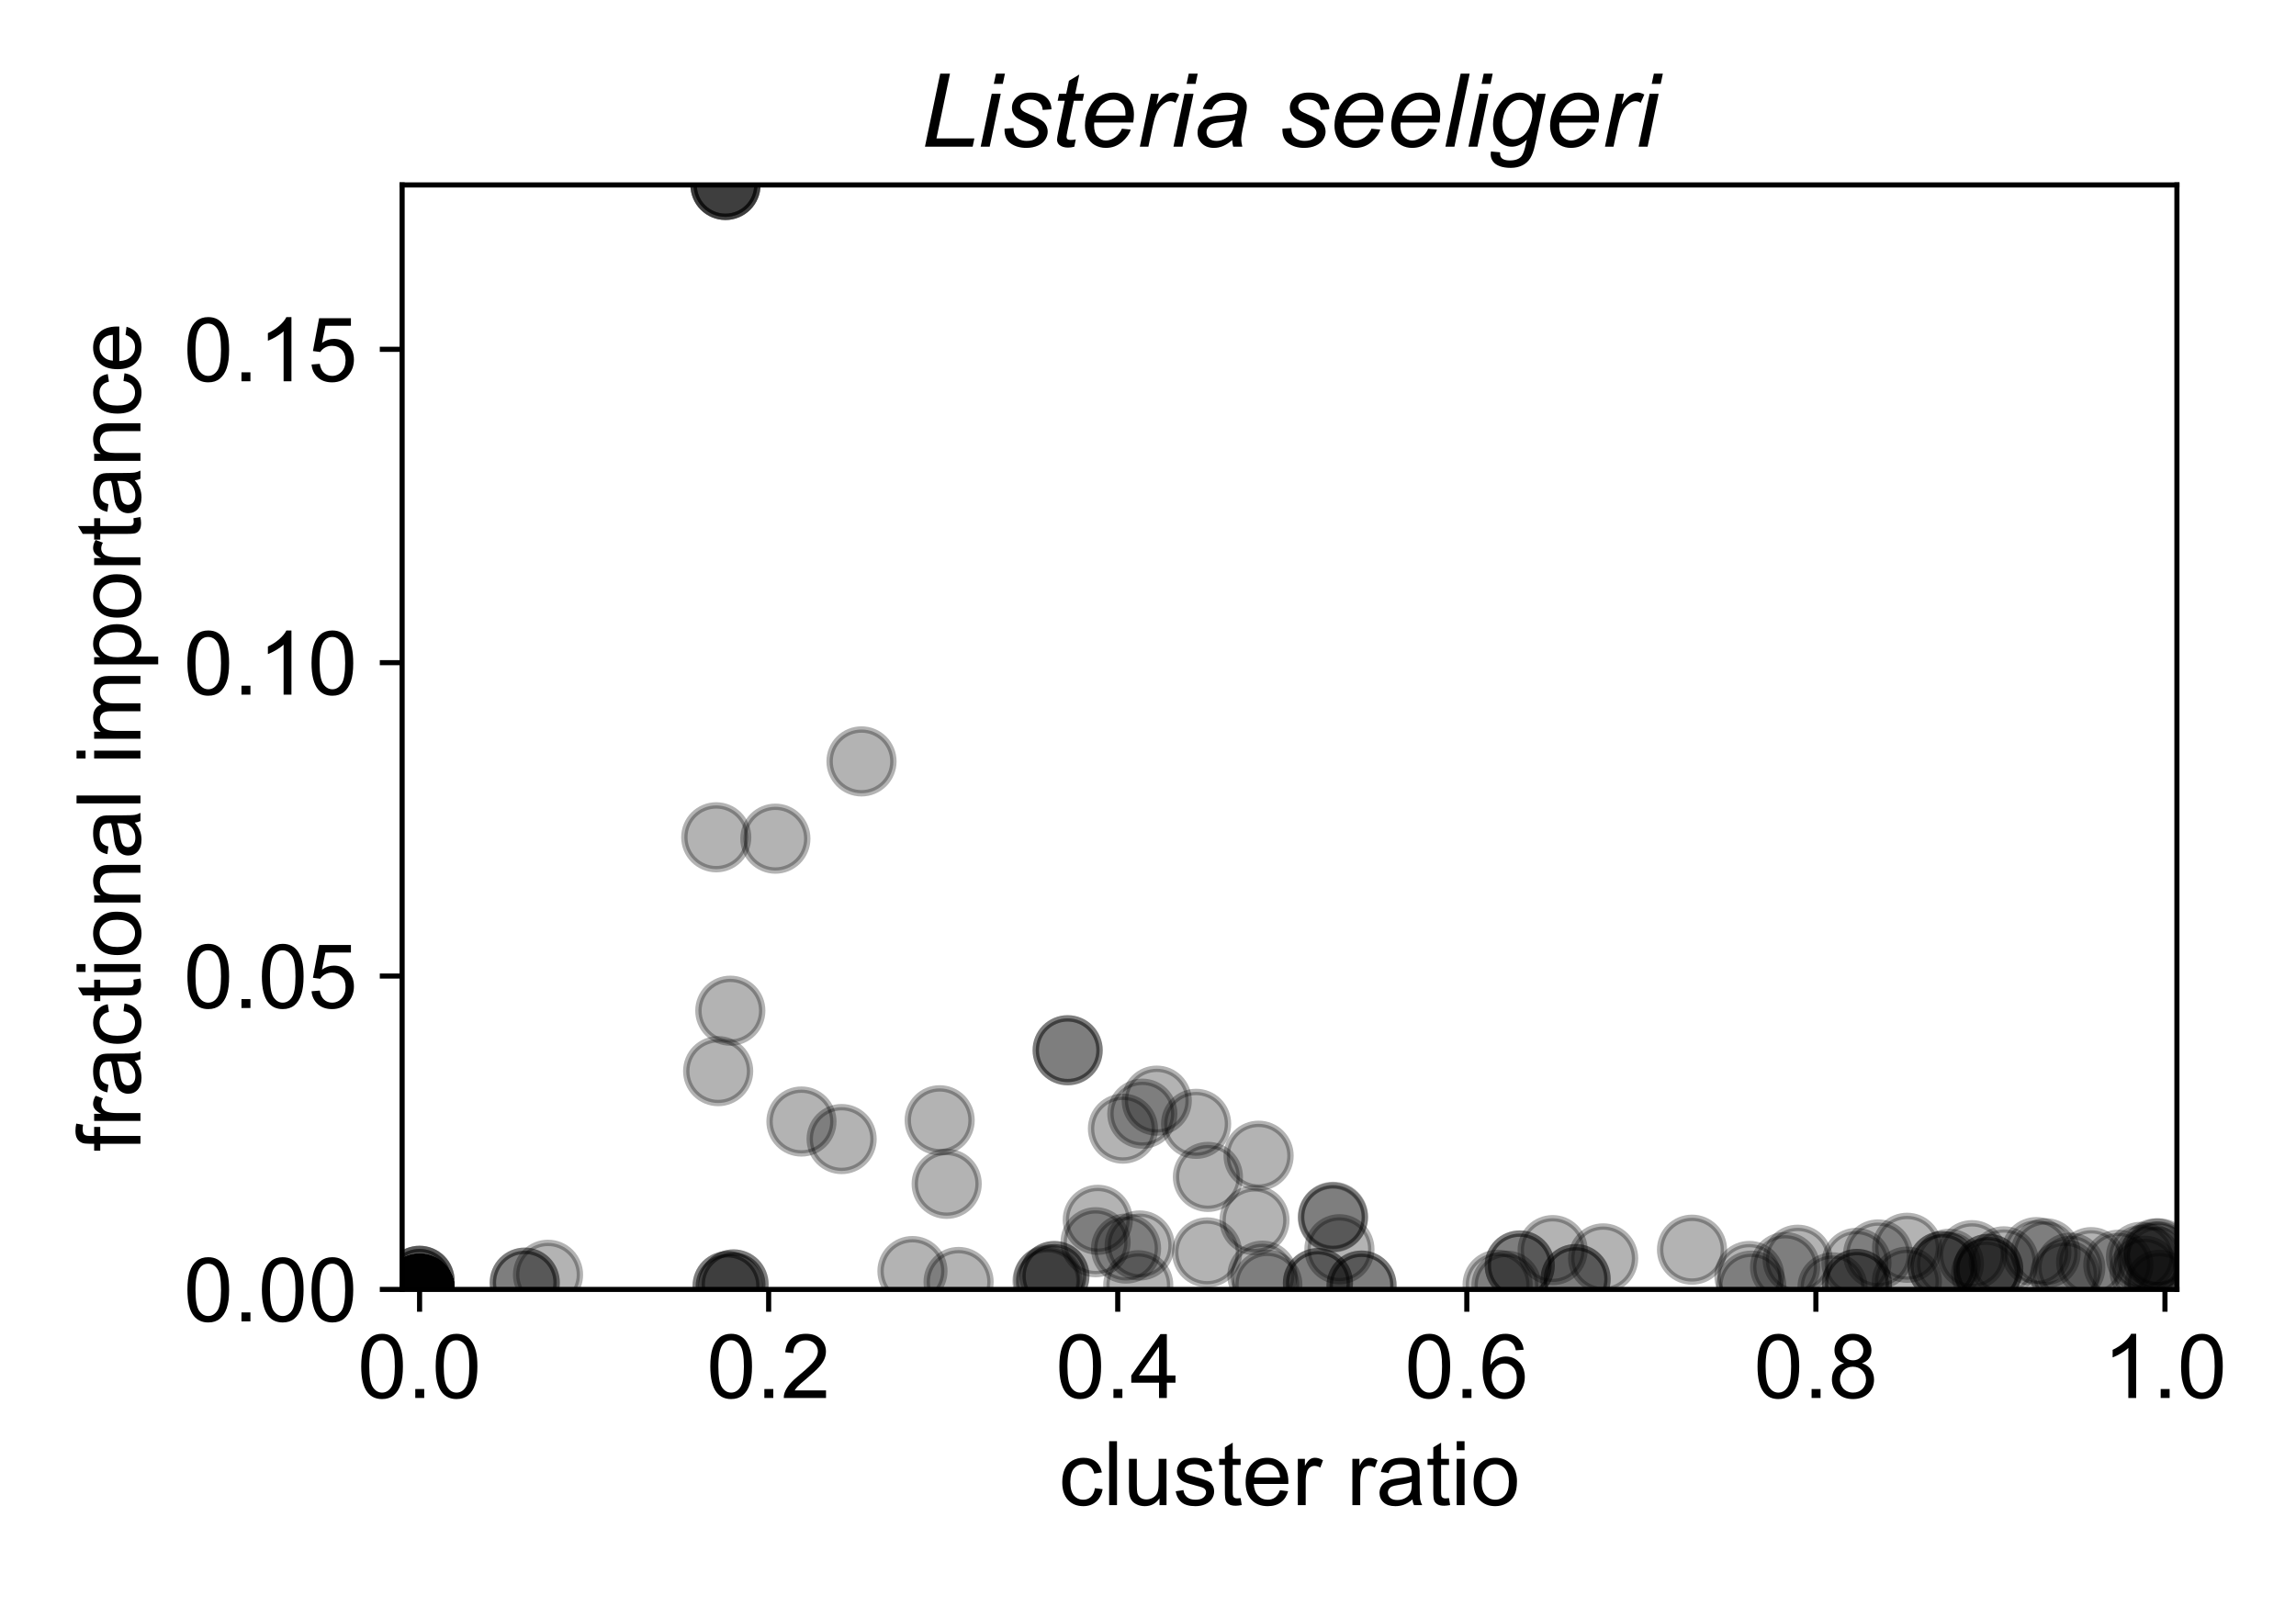 <?xml version="1.0" encoding="utf-8" standalone="no"?>
<!DOCTYPE svg PUBLIC "-//W3C//DTD SVG 1.1//EN"
  "http://www.w3.org/Graphics/SVG/1.1/DTD/svg11.dtd">
<!-- Created with matplotlib (https://matplotlib.org/) -->
<svg height="252pt" version="1.1" viewBox="0 0 360 252" width="360pt" xmlns="http://www.w3.org/2000/svg" xmlns:xlink="http://www.w3.org/1999/xlink">
 <defs>
  <style type="text/css">
*{stroke-linecap:butt;stroke-linejoin:round;}
  </style>
 </defs>
 <g id="figure_1">
  <g id="patch_1">
   <path d="M 0 252 
L 360 252 
L 360 0 
L 0 0 
z
" style="fill:#ffffff;"/>
  </g>
  <g id="axes_1">
   <g id="patch_2">
    <path d="M 63.05 202.2 
L 341.328 202.2 
L 341.328 29.003 
L 63.05 29.003 
z
" style="fill:#ffffff;"/>
   </g>
   <g id="PathCollection_1">
    <defs>
     <path d="M 0 5 
C 1.326 5 2.598 4.473 3.536 3.536 
C 4.473 2.598 5 1.326 5 0 
C 5 -1.326 4.473 -2.598 3.536 -3.536 
C 2.598 -4.473 1.326 -5 0 -5 
C -1.326 -5 -2.598 -4.473 -3.536 -3.536 
C -4.473 -2.598 -5 -1.326 -5 0 
C -5 1.326 -4.473 2.598 -3.536 3.536 
C -2.598 4.473 -1.326 5 0 5 
z
" id="m18810b33d2" style="stroke:#000000;stroke-opacity:0.3;"/>
    </defs>
    <g clip-path="url(#p4d2ee19512)">
     <use style="fill-opacity:0.3;stroke:#000000;stroke-opacity:0.3;" x="65.787" xlink:href="#m18810b33d2" y="202.119"/>
     <use style="fill-opacity:0.3;stroke:#000000;stroke-opacity:0.3;" x="251.365" xlink:href="#m18810b33d2" y="197.334"/>
     <use style="fill-opacity:0.3;stroke:#000000;stroke-opacity:0.3;" x="82.277" xlink:href="#m18810b33d2" y="201.137"/>
     <use style="fill-opacity:0.3;stroke:#000000;stroke-opacity:0.3;" x="121.574" xlink:href="#m18810b33d2" y="131.514"/>
     <use style="fill-opacity:0.3;stroke:#000000;stroke-opacity:0.3;" x="171.779" xlink:href="#m18810b33d2" y="194.797"/>
     <use style="fill-opacity:0.3;stroke:#000000;stroke-opacity:0.3;" x="178.696" xlink:href="#m18810b33d2" y="195.309"/>
     <use style="fill-opacity:0.3;stroke:#000000;stroke-opacity:0.3;" x="143.068" xlink:href="#m18810b33d2" y="199.323"/>
     <use style="fill-opacity:0.3;stroke:#000000;stroke-opacity:0.3;" x="65.787" xlink:href="#m18810b33d2" y="200.85"/>
     <use style="fill-opacity:0.3;stroke:#000000;stroke-opacity:0.3;" x="338.489" xlink:href="#m18810b33d2" y="196.536"/>
     <use style="fill-opacity:0.3;stroke:#000000;stroke-opacity:0.3;" x="236.203" xlink:href="#m18810b33d2" y="201.609"/>
     <use style="fill-opacity:0.3;stroke:#000000;stroke-opacity:0.3;" x="309.19" xlink:href="#m18810b33d2" y="196.827"/>
     <use style="fill-opacity:0.3;stroke:#000000;stroke-opacity:0.3;" x="281.867" xlink:href="#m18810b33d2" y="197.542"/>
     <use style="fill-opacity:0.3;stroke:#000000;stroke-opacity:0.3;" x="274.589" xlink:href="#m18810b33d2" y="201.606"/>
     <use style="fill-opacity:0.3;stroke:#000000;stroke-opacity:0.3;" x="294.474" xlink:href="#m18810b33d2" y="196.714"/>
     <use style="fill-opacity:0.3;stroke:#000000;stroke-opacity:0.3;" x="82.277" xlink:href="#m18810b33d2" y="201.137"/>
     <use style="fill-opacity:0.3;stroke:#000000;stroke-opacity:0.3;" x="314.181" xlink:href="#m18810b33d2" y="197.796"/>
     <use style="fill-opacity:0.3;stroke:#000000;stroke-opacity:0.3;" x="327.879" xlink:href="#m18810b33d2" y="197.923"/>
     <use style="fill-opacity:0.3;stroke:#000000;stroke-opacity:0.3;" x="147.335" xlink:href="#m18810b33d2" y="175.675"/>
     <use style="fill-opacity:0.3;stroke:#000000;stroke-opacity:0.3;" x="148.434" xlink:href="#m18810b33d2" y="185.643"/>
     <use style="fill-opacity:0.3;stroke:#000000;stroke-opacity:0.3;" x="85.927" xlink:href="#m18810b33d2" y="199.901"/>
     <use style="fill-opacity:0.3;stroke:#000000;stroke-opacity:0.3;" x="65.787" xlink:href="#m18810b33d2" y="202.119"/>
     <use style="fill-opacity:0.3;stroke:#000000;stroke-opacity:0.3;" x="65.787" xlink:href="#m18810b33d2" y="202.119"/>
     <use style="fill-opacity:0.3;stroke:#000000;stroke-opacity:0.3;" x="338.592" xlink:href="#m18810b33d2" y="201.494"/>
     <use style="fill-opacity:0.3;stroke:#000000;stroke-opacity:0.3;" x="65.787" xlink:href="#m18810b33d2" y="200.85"/>
     <use style="fill-opacity:0.3;stroke:#000000;stroke-opacity:0.3;" x="335.692" xlink:href="#m18810b33d2" y="197.092"/>
     <use style="fill-opacity:0.3;stroke:#000000;stroke-opacity:0.3;" x="243.448" xlink:href="#m18810b33d2" y="196.036"/>
     <use style="fill-opacity:0.3;stroke:#000000;stroke-opacity:0.3;" x="279.892" xlink:href="#m18810b33d2" y="198.69"/>
     <use style="fill-opacity:0.3;stroke:#000000;stroke-opacity:0.3;" x="65.787" xlink:href="#m18810b33d2" y="202.119"/>
     <use style="fill-opacity:0.3;stroke:#000000;stroke-opacity:0.3;" x="150.302" xlink:href="#m18810b33d2" y="201.032"/>
     <use style="fill-opacity:0.3;stroke:#000000;stroke-opacity:0.3;" x="113.753" xlink:href="#m18810b33d2" y="29.003"/>
     <use style="fill-opacity:0.3;stroke:#000000;stroke-opacity:0.3;" x="311.408" xlink:href="#m18810b33d2" y="199.696"/>
     <use style="fill-opacity:0.3;stroke:#000000;stroke-opacity:0.3;" x="332.143" xlink:href="#m18810b33d2" y="198.332"/>
     <use style="fill-opacity:0.3;stroke:#000000;stroke-opacity:0.3;" x="324.614" xlink:href="#m18810b33d2" y="198.786"/>
     <use style="fill-opacity:0.3;stroke:#000000;stroke-opacity:0.3;" x="291.083" xlink:href="#m18810b33d2" y="198.04"/>
     <use style="fill-opacity:0.3;stroke:#000000;stroke-opacity:0.3;" x="165.32" xlink:href="#m18810b33d2" y="200.102"/>
     <use style="fill-opacity:0.3;stroke:#000000;stroke-opacity:0.3;" x="65.787" xlink:href="#m18810b33d2" y="202.119"/>
     <use style="fill-opacity:0.3;stroke:#000000;stroke-opacity:0.3;" x="65.787" xlink:href="#m18810b33d2" y="202.119"/>
     <use style="fill-opacity:0.3;stroke:#000000;stroke-opacity:0.3;" x="172.126" xlink:href="#m18810b33d2" y="191.282"/>
     <use style="fill-opacity:0.3;stroke:#000000;stroke-opacity:0.3;" x="265.298" xlink:href="#m18810b33d2" y="195.97"/>
     <use style="fill-opacity:0.3;stroke:#000000;stroke-opacity:0.3;" x="113.753" xlink:href="#m18810b33d2" y="29.003"/>
     <use style="fill-opacity:0.3;stroke:#000000;stroke-opacity:0.3;" x="178.474" xlink:href="#m18810b33d2" y="201.547"/>
     <use style="fill-opacity:0.3;stroke:#000000;stroke-opacity:0.3;" x="176.557" xlink:href="#m18810b33d2" y="195.794"/>
     <use style="fill-opacity:0.3;stroke:#000000;stroke-opacity:0.3;" x="336.962" xlink:href="#m18810b33d2" y="197.329"/>
     <use style="fill-opacity:0.3;stroke:#000000;stroke-opacity:0.3;" x="209.024" xlink:href="#m18810b33d2" y="190.812"/>
     <use style="fill-opacity:0.3;stroke:#000000;stroke-opacity:0.3;" x="196.697" xlink:href="#m18810b33d2" y="191.349"/>
     <use style="fill-opacity:0.3;stroke:#000000;stroke-opacity:0.3;" x="208.984" xlink:href="#m18810b33d2" y="190.911"/>
     <use style="fill-opacity:0.3;stroke:#000000;stroke-opacity:0.3;" x="187.543" xlink:href="#m18810b33d2" y="176.234"/>
     <use style="fill-opacity:0.3;stroke:#000000;stroke-opacity:0.3;" x="112.304" xlink:href="#m18810b33d2" y="131.299"/>
     <use style="fill-opacity:0.3;stroke:#000000;stroke-opacity:0.3;" x="299.026" xlink:href="#m18810b33d2" y="195.669"/>
     <use style="fill-opacity:0.3;stroke:#000000;stroke-opacity:0.3;" x="213.481" xlink:href="#m18810b33d2" y="201.599"/>
     <use style="fill-opacity:0.3;stroke:#000000;stroke-opacity:0.3;" x="213.481" xlink:href="#m18810b33d2" y="201.599"/>
     <use style="fill-opacity:0.3;stroke:#000000;stroke-opacity:0.3;" x="114.081" xlink:href="#m18810b33d2" y="201.677"/>
     <use style="fill-opacity:0.3;stroke:#000000;stroke-opacity:0.3;" x="65.787" xlink:href="#m18810b33d2" y="202.119"/>
     <use style="fill-opacity:0.3;stroke:#000000;stroke-opacity:0.3;" x="65.787" xlink:href="#m18810b33d2" y="202.119"/>
     <use style="fill-opacity:0.3;stroke:#000000;stroke-opacity:0.3;" x="65.787" xlink:href="#m18810b33d2" y="202.119"/>
     <use style="fill-opacity:0.3;stroke:#000000;stroke-opacity:0.3;" x="164.388" xlink:href="#m18810b33d2" y="200.672"/>
     <use style="fill-opacity:0.3;stroke:#000000;stroke-opacity:0.3;" x="112.603" xlink:href="#m18810b33d2" y="167.969"/>
     <use style="fill-opacity:0.3;stroke:#000000;stroke-opacity:0.3;" x="114.51" xlink:href="#m18810b33d2" y="158.493"/>
     <use style="fill-opacity:0.3;stroke:#000000;stroke-opacity:0.3;" x="65.787" xlink:href="#m18810b33d2" y="202.069"/>
     <use style="fill-opacity:0.3;stroke:#000000;stroke-opacity:0.3;" x="65.787" xlink:href="#m18810b33d2" y="202.194"/>
     <use style="fill-opacity:0.3;stroke:#000000;stroke-opacity:0.3;" x="65.787" xlink:href="#m18810b33d2" y="202.2"/>
     <use style="fill-opacity:0.3;stroke:#000000;stroke-opacity:0.3;" x="65.787" xlink:href="#m18810b33d2" y="202.166"/>
     <use style="fill-opacity:0.3;stroke:#000000;stroke-opacity:0.3;" x="65.787" xlink:href="#m18810b33d2" y="202.012"/>
     <use style="fill-opacity:0.3;stroke:#000000;stroke-opacity:0.3;" x="65.787" xlink:href="#m18810b33d2" y="202.086"/>
     <use style="fill-opacity:0.3;stroke:#000000;stroke-opacity:0.3;" x="65.787" xlink:href="#m18810b33d2" y="202.2"/>
     <use style="fill-opacity:0.3;stroke:#000000;stroke-opacity:0.3;" x="65.787" xlink:href="#m18810b33d2" y="202.151"/>
     <use style="fill-opacity:0.3;stroke:#000000;stroke-opacity:0.3;" x="234.817" xlink:href="#m18810b33d2" y="201.47"/>
     <use style="fill-opacity:0.3;stroke:#000000;stroke-opacity:0.3;" x="298.988" xlink:href="#m18810b33d2" y="200.978"/>
     <use style="fill-opacity:0.3;stroke:#000000;stroke-opacity:0.3;" x="247.047" xlink:href="#m18810b33d2" y="200.577"/>
     <use style="fill-opacity:0.3;stroke:#000000;stroke-opacity:0.3;" x="247.047" xlink:href="#m18810b33d2" y="200.577"/>
     <use style="fill-opacity:0.3;stroke:#000000;stroke-opacity:0.3;" x="131.961" xlink:href="#m18810b33d2" y="178.62"/>
     <use style="fill-opacity:0.3;stroke:#000000;stroke-opacity:0.3;" x="181.373" xlink:href="#m18810b33d2" y="172.597"/>
     <use style="fill-opacity:0.3;stroke:#000000;stroke-opacity:0.3;" x="197.934" xlink:href="#m18810b33d2" y="200.043"/>
     <use style="fill-opacity:0.3;stroke:#000000;stroke-opacity:0.3;" x="135.079" xlink:href="#m18810b33d2" y="119.398"/>
     <use style="fill-opacity:0.3;stroke:#000000;stroke-opacity:0.3;" x="206.645" xlink:href="#m18810b33d2" y="201.204"/>
     <use style="fill-opacity:0.3;stroke:#000000;stroke-opacity:0.3;" x="206.645" xlink:href="#m18810b33d2" y="201.204"/>
     <use style="fill-opacity:0.3;stroke:#000000;stroke-opacity:0.3;" x="65.787" xlink:href="#m18810b33d2" y="202.119"/>
     <use style="fill-opacity:0.3;stroke:#000000;stroke-opacity:0.3;" x="65.787" xlink:href="#m18810b33d2" y="200.85"/>
     <use style="fill-opacity:0.3;stroke:#000000;stroke-opacity:0.3;" x="320.744" xlink:href="#m18810b33d2" y="196.525"/>
     <use style="fill-opacity:0.3;stroke:#000000;stroke-opacity:0.3;" x="113.753" xlink:href="#m18810b33d2" y="29.003"/>
     <use style="fill-opacity:0.3;stroke:#000000;stroke-opacity:0.3;" x="179.112" xlink:href="#m18810b33d2" y="174.641"/>
     <use style="fill-opacity:0.3;stroke:#000000;stroke-opacity:0.3;" x="287.328" xlink:href="#m18810b33d2" y="201.876"/>
     <use style="fill-opacity:0.3;stroke:#000000;stroke-opacity:0.3;" x="210.014" xlink:href="#m18810b33d2" y="195.897"/>
     <use style="fill-opacity:0.3;stroke:#000000;stroke-opacity:0.3;" x="338.042" xlink:href="#m18810b33d2" y="196.543"/>
     <use style="fill-opacity:0.3;stroke:#000000;stroke-opacity:0.3;" x="311.746" xlink:href="#m18810b33d2" y="198.98"/>
     <use style="fill-opacity:0.3;stroke:#000000;stroke-opacity:0.3;" x="311.746" xlink:href="#m18810b33d2" y="198.98"/>
     <use style="fill-opacity:0.3;stroke:#000000;stroke-opacity:0.3;" x="338.396" xlink:href="#m18810b33d2" y="197.364"/>
     <use style="fill-opacity:0.3;stroke:#000000;stroke-opacity:0.3;" x="336.235" xlink:href="#m18810b33d2" y="199.266"/>
     <use style="fill-opacity:0.3;stroke:#000000;stroke-opacity:0.3;" x="165.32" xlink:href="#m18810b33d2" y="200.102"/>
     <use style="fill-opacity:0.3;stroke:#000000;stroke-opacity:0.3;" x="125.663" xlink:href="#m18810b33d2" y="175.871"/>
     <use style="fill-opacity:0.3;stroke:#000000;stroke-opacity:0.3;" x="238.284" xlink:href="#m18810b33d2" y="198.444"/>
     <use style="fill-opacity:0.3;stroke:#000000;stroke-opacity:0.3;" x="238.284" xlink:href="#m18810b33d2" y="198.444"/>
     <use style="fill-opacity:0.3;stroke:#000000;stroke-opacity:0.3;" x="114.081" xlink:href="#m18810b33d2" y="201.677"/>
     <use style="fill-opacity:0.3;stroke:#000000;stroke-opacity:0.3;" x="305.574" xlink:href="#m18810b33d2" y="198.179"/>
     <use style="fill-opacity:0.3;stroke:#000000;stroke-opacity:0.3;" x="115.018" xlink:href="#m18810b33d2" y="201.415"/>
     <use style="fill-opacity:0.3;stroke:#000000;stroke-opacity:0.3;" x="167.403" xlink:href="#m18810b33d2" y="164.693"/>
     <use style="fill-opacity:0.3;stroke:#000000;stroke-opacity:0.3;" x="113.753" xlink:href="#m18810b33d2" y="29.003"/>
     <use style="fill-opacity:0.3;stroke:#000000;stroke-opacity:0.3;" x="274.296" xlink:href="#m18810b33d2" y="200.089"/>
     <use style="fill-opacity:0.3;stroke:#000000;stroke-opacity:0.3;" x="323.784" xlink:href="#m18810b33d2" y="199.859"/>
     <use style="fill-opacity:0.3;stroke:#000000;stroke-opacity:0.3;" x="291.16" xlink:href="#m18810b33d2" y="201.339"/>
     <use style="fill-opacity:0.3;stroke:#000000;stroke-opacity:0.3;" x="65.787" xlink:href="#m18810b33d2" y="202.119"/>
     <use style="fill-opacity:0.3;stroke:#000000;stroke-opacity:0.3;" x="65.787" xlink:href="#m18810b33d2" y="202.119"/>
     <use style="fill-opacity:0.3;stroke:#000000;stroke-opacity:0.3;" x="65.787" xlink:href="#m18810b33d2" y="202.119"/>
     <use style="fill-opacity:0.3;stroke:#000000;stroke-opacity:0.3;" x="115.018" xlink:href="#m18810b33d2" y="201.415"/>
     <use style="fill-opacity:0.3;stroke:#000000;stroke-opacity:0.3;" x="291.16" xlink:href="#m18810b33d2" y="201.339"/>
     <use style="fill-opacity:0.3;stroke:#000000;stroke-opacity:0.3;" x="198.711" xlink:href="#m18810b33d2" y="201.458"/>
     <use style="fill-opacity:0.3;stroke:#000000;stroke-opacity:0.3;" x="189.393" xlink:href="#m18810b33d2" y="184.555"/>
     <use style="fill-opacity:0.3;stroke:#000000;stroke-opacity:0.3;" x="164.249" xlink:href="#m18810b33d2" y="200.888"/>
     <use style="fill-opacity:0.3;stroke:#000000;stroke-opacity:0.3;" x="167.403" xlink:href="#m18810b33d2" y="164.693"/>
     <use style="fill-opacity:0.3;stroke:#000000;stroke-opacity:0.3;" x="176.073" xlink:href="#m18810b33d2" y="176.987"/>
     <use style="fill-opacity:0.3;stroke:#000000;stroke-opacity:0.3;" x="304.576" xlink:href="#m18810b33d2" y="198.541"/>
     <use style="fill-opacity:0.3;stroke:#000000;stroke-opacity:0.3;" x="304.576" xlink:href="#m18810b33d2" y="198.541"/>
     <use style="fill-opacity:0.3;stroke:#000000;stroke-opacity:0.3;" x="197.341" xlink:href="#m18810b33d2" y="181.233"/>
     <use style="fill-opacity:0.3;stroke:#000000;stroke-opacity:0.3;" x="65.787" xlink:href="#m18810b33d2" y="202.2"/>
     <use style="fill-opacity:0.3;stroke:#000000;stroke-opacity:0.3;" x="65.787" xlink:href="#m18810b33d2" y="202.165"/>
     <use style="fill-opacity:0.3;stroke:#000000;stroke-opacity:0.3;" x="189.268" xlink:href="#m18810b33d2" y="196.396"/>
     <use style="fill-opacity:0.3;stroke:#000000;stroke-opacity:0.3;" x="319.291" xlink:href="#m18810b33d2" y="196.347"/>
     <use style="fill-opacity:0.3;stroke:#000000;stroke-opacity:0.3;" x="65.787" xlink:href="#m18810b33d2" y="202.119"/>
     <use style="fill-opacity:0.3;stroke:#000000;stroke-opacity:0.3;" x="65.787" xlink:href="#m18810b33d2" y="202.119"/>
     <use style="fill-opacity:0.3;stroke:#000000;stroke-opacity:0.3;" x="65.787" xlink:href="#m18810b33d2" y="202.119"/>
    </g>
   </g>
   <g id="matplotlib.axis_1">
    <g id="xtick_1">
     <g id="line2d_1">
      <defs>
       <path d="M 0 0 
L 0 3.5 
" id="m00e674c270" style="stroke:#000000;stroke-width:0.8;"/>
      </defs>
      <g>
       <use style="stroke:#000000;stroke-width:0.8;" x="65.787" xlink:href="#m00e674c270" y="202.2"/>
      </g>
     </g>
     <g id="text_1">
      <!-- 0.0 -->
      <defs>
       <path d="M 4.156 35.297 
Q 4.156 48 6.766 55.734 
Q 9.375 63.484 14.516 67.672 
Q 19.672 71.875 27.484 71.875 
Q 33.25 71.875 37.594 69.547 
Q 41.938 67.234 44.766 62.859 
Q 47.609 58.5 49.219 52.219 
Q 50.828 45.953 50.828 35.297 
Q 50.828 22.703 48.234 14.969 
Q 45.656 7.234 40.5 3 
Q 35.359 -1.219 27.484 -1.219 
Q 17.141 -1.219 11.234 6.203 
Q 4.156 15.141 4.156 35.297 
z
M 13.188 35.297 
Q 13.188 17.672 17.312 11.828 
Q 21.438 6 27.484 6 
Q 33.547 6 37.672 11.859 
Q 41.797 17.719 41.797 35.297 
Q 41.797 52.984 37.672 58.781 
Q 33.547 64.594 27.391 64.594 
Q 21.344 64.594 17.719 59.469 
Q 13.188 52.938 13.188 35.297 
z
" id="ArialMT-48"/>
       <path d="M 9.078 0 
L 9.078 10.016 
L 19.094 10.016 
L 19.094 0 
z
" id="ArialMT-46"/>
      </defs>
      <g transform="translate(56.057 219.221)scale(0.14 -0.14)">
       <use xlink:href="#ArialMT-48"/>
       <use x="55.615" xlink:href="#ArialMT-46"/>
       <use x="83.398" xlink:href="#ArialMT-48"/>
      </g>
     </g>
    </g>
    <g id="xtick_2">
     <g id="line2d_2">
      <g>
       <use style="stroke:#000000;stroke-width:0.8;" x="120.52" xlink:href="#m00e674c270" y="202.2"/>
      </g>
     </g>
     <g id="text_2">
      <!-- 0.2 -->
      <defs>
       <path d="M 50.344 8.453 
L 50.344 0 
L 3.031 0 
Q 2.938 3.172 4.047 6.109 
Q 5.859 10.938 9.828 15.625 
Q 13.812 20.312 21.344 26.469 
Q 33.016 36.031 37.109 41.625 
Q 41.219 47.219 41.219 52.203 
Q 41.219 57.422 37.469 61 
Q 33.734 64.594 27.734 64.594 
Q 21.391 64.594 17.578 60.781 
Q 13.766 56.984 13.719 50.25 
L 4.688 51.172 
Q 5.609 61.281 11.656 66.578 
Q 17.719 71.875 27.938 71.875 
Q 38.234 71.875 44.234 66.156 
Q 50.25 60.453 50.25 52 
Q 50.25 47.703 48.484 43.547 
Q 46.734 39.406 42.656 34.812 
Q 38.578 30.219 29.109 22.219 
Q 21.188 15.578 18.938 13.203 
Q 16.703 10.844 15.234 8.453 
z
" id="ArialMT-50"/>
      </defs>
      <g transform="translate(110.79 219.221)scale(0.14 -0.14)">
       <use xlink:href="#ArialMT-48"/>
       <use x="55.615" xlink:href="#ArialMT-46"/>
       <use x="83.398" xlink:href="#ArialMT-50"/>
      </g>
     </g>
    </g>
    <g id="xtick_3">
     <g id="line2d_3">
      <g>
       <use style="stroke:#000000;stroke-width:0.8;" x="175.254" xlink:href="#m00e674c270" y="202.2"/>
      </g>
     </g>
     <g id="text_3">
      <!-- 0.4 -->
      <defs>
       <path d="M 32.328 0 
L 32.328 17.141 
L 1.266 17.141 
L 1.266 25.203 
L 33.938 71.578 
L 41.109 71.578 
L 41.109 25.203 
L 50.781 25.203 
L 50.781 17.141 
L 41.109 17.141 
L 41.109 0 
z
M 32.328 25.203 
L 32.328 57.469 
L 9.906 25.203 
z
" id="ArialMT-52"/>
      </defs>
      <g transform="translate(165.524 219.221)scale(0.14 -0.14)">
       <use xlink:href="#ArialMT-48"/>
       <use x="55.615" xlink:href="#ArialMT-46"/>
       <use x="83.398" xlink:href="#ArialMT-52"/>
      </g>
     </g>
    </g>
    <g id="xtick_4">
     <g id="line2d_4">
      <g>
       <use style="stroke:#000000;stroke-width:0.8;" x="229.988" xlink:href="#m00e674c270" y="202.2"/>
      </g>
     </g>
     <g id="text_4">
      <!-- 0.6 -->
      <defs>
       <path d="M 49.75 54.047 
L 41.016 53.375 
Q 39.844 58.547 37.703 60.891 
Q 34.125 64.656 28.906 64.656 
Q 24.703 64.656 21.531 62.312 
Q 17.391 59.281 14.984 53.469 
Q 12.594 47.656 12.5 36.922 
Q 15.672 41.75 20.266 44.094 
Q 24.859 46.438 29.891 46.438 
Q 38.672 46.438 44.844 39.969 
Q 51.031 33.5 51.031 23.25 
Q 51.031 16.5 48.125 10.719 
Q 45.219 4.938 40.141 1.859 
Q 35.062 -1.219 28.609 -1.219 
Q 17.625 -1.219 10.688 6.859 
Q 3.766 14.938 3.766 33.5 
Q 3.766 54.25 11.422 63.672 
Q 18.109 71.875 29.438 71.875 
Q 37.891 71.875 43.281 67.141 
Q 48.688 62.406 49.75 54.047 
z
M 13.875 23.188 
Q 13.875 18.656 15.797 14.5 
Q 17.719 10.359 21.188 8.172 
Q 24.656 6 28.469 6 
Q 34.031 6 38.031 10.484 
Q 42.047 14.984 42.047 22.703 
Q 42.047 30.125 38.078 34.391 
Q 34.125 38.672 28.125 38.672 
Q 22.172 38.672 18.016 34.391 
Q 13.875 30.125 13.875 23.188 
z
" id="ArialMT-54"/>
      </defs>
      <g transform="translate(220.258 219.221)scale(0.14 -0.14)">
       <use xlink:href="#ArialMT-48"/>
       <use x="55.615" xlink:href="#ArialMT-46"/>
       <use x="83.398" xlink:href="#ArialMT-54"/>
      </g>
     </g>
    </g>
    <g id="xtick_5">
     <g id="line2d_5">
      <g>
       <use style="stroke:#000000;stroke-width:0.8;" x="284.721" xlink:href="#m00e674c270" y="202.2"/>
      </g>
     </g>
     <g id="text_5">
      <!-- 0.8 -->
      <defs>
       <path d="M 17.672 38.812 
Q 12.203 40.828 9.562 44.531 
Q 6.938 48.25 6.938 53.422 
Q 6.938 61.234 12.547 66.547 
Q 18.172 71.875 27.484 71.875 
Q 36.859 71.875 42.578 66.422 
Q 48.297 60.984 48.297 53.172 
Q 48.297 48.188 45.672 44.5 
Q 43.062 40.828 37.75 38.812 
Q 44.344 36.672 47.781 31.875 
Q 51.219 27.094 51.219 20.453 
Q 51.219 11.281 44.719 5.031 
Q 38.234 -1.219 27.641 -1.219 
Q 17.047 -1.219 10.547 5.047 
Q 4.047 11.328 4.047 20.703 
Q 4.047 27.688 7.594 32.391 
Q 11.141 37.109 17.672 38.812 
z
M 15.922 53.719 
Q 15.922 48.641 19.188 45.406 
Q 22.469 42.188 27.688 42.188 
Q 32.766 42.188 36.016 45.375 
Q 39.266 48.578 39.266 53.219 
Q 39.266 58.062 35.906 61.359 
Q 32.562 64.656 27.594 64.656 
Q 22.562 64.656 19.234 61.422 
Q 15.922 58.203 15.922 53.719 
z
M 13.094 20.656 
Q 13.094 16.891 14.875 13.375 
Q 16.656 9.859 20.172 7.922 
Q 23.688 6 27.734 6 
Q 34.031 6 38.125 10.047 
Q 42.234 14.109 42.234 20.359 
Q 42.234 26.703 38.016 30.859 
Q 33.797 35.016 27.438 35.016 
Q 21.234 35.016 17.156 30.906 
Q 13.094 26.812 13.094 20.656 
z
" id="ArialMT-56"/>
      </defs>
      <g transform="translate(274.991 219.221)scale(0.14 -0.14)">
       <use xlink:href="#ArialMT-48"/>
       <use x="55.615" xlink:href="#ArialMT-46"/>
       <use x="83.398" xlink:href="#ArialMT-56"/>
      </g>
     </g>
    </g>
    <g id="xtick_6">
     <g id="line2d_6">
      <g>
       <use style="stroke:#000000;stroke-width:0.8;" x="339.455" xlink:href="#m00e674c270" y="202.2"/>
      </g>
     </g>
     <g id="text_6">
      <!-- 1.0 -->
      <defs>
       <path d="M 37.25 0 
L 28.469 0 
L 28.469 56 
Q 25.297 52.984 20.141 49.953 
Q 14.984 46.922 10.891 45.406 
L 10.891 53.906 
Q 18.266 57.375 23.781 62.297 
Q 29.297 67.234 31.594 71.875 
L 37.25 71.875 
z
" id="ArialMT-49"/>
      </defs>
      <g transform="translate(329.725 219.221)scale(0.14 -0.14)">
       <use xlink:href="#ArialMT-49"/>
       <use x="55.615" xlink:href="#ArialMT-46"/>
       <use x="83.398" xlink:href="#ArialMT-48"/>
      </g>
     </g>
    </g>
    <g id="text_7">
     <!-- cluster ratio -->
     <defs>
      <path d="M 40.438 19 
L 49.078 17.875 
Q 47.656 8.938 41.812 3.875 
Q 35.984 -1.172 27.484 -1.172 
Q 16.844 -1.172 10.375 5.781 
Q 3.906 12.75 3.906 25.734 
Q 3.906 34.125 6.688 40.422 
Q 9.469 46.734 15.156 49.875 
Q 20.844 53.031 27.547 53.031 
Q 35.984 53.031 41.359 48.75 
Q 46.734 44.484 48.25 36.625 
L 39.703 35.297 
Q 38.484 40.531 35.375 43.156 
Q 32.281 45.797 27.875 45.797 
Q 21.234 45.797 17.078 41.031 
Q 12.938 36.281 12.938 25.984 
Q 12.938 15.531 16.938 10.797 
Q 20.953 6.062 27.391 6.062 
Q 32.562 6.062 36.031 9.234 
Q 39.5 12.406 40.438 19 
z
" id="ArialMT-99"/>
      <path d="M 6.391 0 
L 6.391 71.578 
L 15.188 71.578 
L 15.188 0 
z
" id="ArialMT-108"/>
      <path d="M 40.578 0 
L 40.578 7.625 
Q 34.516 -1.172 24.125 -1.172 
Q 19.531 -1.172 15.547 0.578 
Q 11.578 2.344 9.641 5 
Q 7.719 7.672 6.938 11.531 
Q 6.391 14.109 6.391 19.734 
L 6.391 51.859 
L 15.188 51.859 
L 15.188 23.094 
Q 15.188 16.219 15.719 13.812 
Q 16.547 10.359 19.234 8.375 
Q 21.922 6.391 25.875 6.391 
Q 29.828 6.391 33.297 8.422 
Q 36.766 10.453 38.203 13.938 
Q 39.656 17.438 39.656 24.078 
L 39.656 51.859 
L 48.438 51.859 
L 48.438 0 
z
" id="ArialMT-117"/>
      <path d="M 3.078 15.484 
L 11.766 16.844 
Q 12.5 11.625 15.844 8.844 
Q 19.188 6.062 25.203 6.062 
Q 31.25 6.062 34.172 8.516 
Q 37.109 10.984 37.109 14.312 
Q 37.109 17.281 34.516 19 
Q 32.719 20.172 25.531 21.969 
Q 15.875 24.422 12.141 26.203 
Q 8.406 27.984 6.469 31.125 
Q 4.547 34.281 4.547 38.094 
Q 4.547 41.547 6.125 44.5 
Q 7.719 47.469 10.453 49.422 
Q 12.5 50.922 16.031 51.969 
Q 19.578 53.031 23.641 53.031 
Q 29.734 53.031 34.344 51.266 
Q 38.969 49.516 41.156 46.5 
Q 43.359 43.5 44.188 38.484 
L 35.594 37.312 
Q 35.016 41.312 32.203 43.547 
Q 29.391 45.797 24.266 45.797 
Q 18.219 45.797 15.625 43.797 
Q 13.031 41.797 13.031 39.109 
Q 13.031 37.406 14.109 36.031 
Q 15.188 34.625 17.484 33.688 
Q 18.797 33.203 25.25 31.453 
Q 34.578 28.953 38.25 27.359 
Q 41.938 25.781 44.031 22.75 
Q 46.141 19.734 46.141 15.234 
Q 46.141 10.844 43.578 6.953 
Q 41.016 3.078 36.172 0.953 
Q 31.344 -1.172 25.25 -1.172 
Q 15.141 -1.172 9.844 3.031 
Q 4.547 7.234 3.078 15.484 
z
" id="ArialMT-115"/>
      <path d="M 25.781 7.859 
L 27.047 0.094 
Q 23.344 -0.688 20.406 -0.688 
Q 15.625 -0.688 12.984 0.828 
Q 10.359 2.344 9.281 4.812 
Q 8.203 7.281 8.203 15.188 
L 8.203 45.016 
L 1.766 45.016 
L 1.766 51.859 
L 8.203 51.859 
L 8.203 64.703 
L 16.938 69.969 
L 16.938 51.859 
L 25.781 51.859 
L 25.781 45.016 
L 16.938 45.016 
L 16.938 14.703 
Q 16.938 10.938 17.406 9.859 
Q 17.875 8.797 18.922 8.156 
Q 19.969 7.516 21.922 7.516 
Q 23.391 7.516 25.781 7.859 
z
" id="ArialMT-116"/>
      <path d="M 42.094 16.703 
L 51.172 15.578 
Q 49.031 7.625 43.219 3.219 
Q 37.406 -1.172 28.375 -1.172 
Q 17 -1.172 10.328 5.828 
Q 3.656 12.844 3.656 25.484 
Q 3.656 38.578 10.391 45.797 
Q 17.141 53.031 27.875 53.031 
Q 38.281 53.031 44.875 45.953 
Q 51.469 38.875 51.469 26.031 
Q 51.469 25.25 51.422 23.688 
L 12.75 23.688 
Q 13.234 15.141 17.578 10.594 
Q 21.922 6.062 28.422 6.062 
Q 33.25 6.062 36.672 8.594 
Q 40.094 11.141 42.094 16.703 
z
M 13.234 30.906 
L 42.188 30.906 
Q 41.609 37.453 38.875 40.719 
Q 34.672 45.797 27.984 45.797 
Q 21.922 45.797 17.797 41.75 
Q 13.672 37.703 13.234 30.906 
z
" id="ArialMT-101"/>
      <path d="M 6.5 0 
L 6.5 51.859 
L 14.406 51.859 
L 14.406 44 
Q 17.438 49.516 20 51.266 
Q 22.562 53.031 25.641 53.031 
Q 30.078 53.031 34.672 50.203 
L 31.641 42.047 
Q 28.422 43.953 25.203 43.953 
Q 22.312 43.953 20.016 42.219 
Q 17.719 40.484 16.75 37.406 
Q 15.281 32.719 15.281 27.156 
L 15.281 0 
z
" id="ArialMT-114"/>
      <path id="ArialMT-32"/>
      <path d="M 40.438 6.391 
Q 35.547 2.25 31.031 0.531 
Q 26.516 -1.172 21.344 -1.172 
Q 12.797 -1.172 8.203 3 
Q 3.609 7.172 3.609 13.672 
Q 3.609 17.484 5.344 20.625 
Q 7.078 23.781 9.891 25.688 
Q 12.703 27.594 16.219 28.562 
Q 18.797 29.25 24.031 29.891 
Q 34.672 31.156 39.703 32.906 
Q 39.75 34.719 39.75 35.203 
Q 39.75 40.578 37.25 42.781 
Q 33.891 45.75 27.25 45.75 
Q 21.047 45.75 18.094 43.578 
Q 15.141 41.406 13.719 35.891 
L 5.125 37.062 
Q 6.297 42.578 8.984 45.969 
Q 11.672 49.359 16.75 51.188 
Q 21.828 53.031 28.516 53.031 
Q 35.156 53.031 39.297 51.469 
Q 43.453 49.906 45.406 47.531 
Q 47.359 45.172 48.141 41.547 
Q 48.578 39.312 48.578 33.453 
L 48.578 21.734 
Q 48.578 9.469 49.141 6.219 
Q 49.703 2.984 51.375 0 
L 42.188 0 
Q 40.828 2.734 40.438 6.391 
z
M 39.703 26.031 
Q 34.906 24.078 25.344 22.703 
Q 19.922 21.922 17.672 20.938 
Q 15.438 19.969 14.203 18.094 
Q 12.984 16.219 12.984 13.922 
Q 12.984 10.406 15.641 8.062 
Q 18.312 5.719 23.438 5.719 
Q 28.516 5.719 32.469 7.938 
Q 36.422 10.156 38.281 14.016 
Q 39.703 17 39.703 22.797 
z
" id="ArialMT-97"/>
      <path d="M 6.641 61.469 
L 6.641 71.578 
L 15.438 71.578 
L 15.438 61.469 
z
M 6.641 0 
L 6.641 51.859 
L 15.438 51.859 
L 15.438 0 
z
" id="ArialMT-105"/>
      <path d="M 3.328 25.922 
Q 3.328 40.328 11.328 47.266 
Q 18.016 53.031 27.641 53.031 
Q 38.328 53.031 45.109 46.016 
Q 51.906 39.016 51.906 26.656 
Q 51.906 16.656 48.906 10.906 
Q 45.906 5.172 40.156 2 
Q 34.422 -1.172 27.641 -1.172 
Q 16.75 -1.172 10.031 5.812 
Q 3.328 12.797 3.328 25.922 
z
M 12.359 25.922 
Q 12.359 15.969 16.703 11.016 
Q 21.047 6.062 27.641 6.062 
Q 34.188 6.062 38.531 11.031 
Q 42.875 16.016 42.875 26.219 
Q 42.875 35.844 38.5 40.797 
Q 34.125 45.75 27.641 45.75 
Q 21.047 45.75 16.703 40.812 
Q 12.359 35.891 12.359 25.922 
z
" id="ArialMT-111"/>
     </defs>
     <g transform="translate(166.012 236.024)scale(0.14 -0.14)">
      <use xlink:href="#ArialMT-99"/>
      <use x="50" xlink:href="#ArialMT-108"/>
      <use x="72.217" xlink:href="#ArialMT-117"/>
      <use x="127.832" xlink:href="#ArialMT-115"/>
      <use x="177.832" xlink:href="#ArialMT-116"/>
      <use x="205.615" xlink:href="#ArialMT-101"/>
      <use x="261.23" xlink:href="#ArialMT-114"/>
      <use x="294.531" xlink:href="#ArialMT-32"/>
      <use x="322.314" xlink:href="#ArialMT-114"/>
      <use x="355.615" xlink:href="#ArialMT-97"/>
      <use x="411.23" xlink:href="#ArialMT-116"/>
      <use x="439.014" xlink:href="#ArialMT-105"/>
      <use x="461.23" xlink:href="#ArialMT-111"/>
     </g>
    </g>
   </g>
   <g id="matplotlib.axis_2">
    <g id="ytick_1">
     <g id="line2d_7">
      <defs>
       <path d="M 0 0 
L -3.5 0 
" id="mf9ec275e30" style="stroke:#000000;stroke-width:0.8;"/>
      </defs>
      <g>
       <use style="stroke:#000000;stroke-width:0.8;" x="63.05" xlink:href="#mf9ec275e30" y="202.2"/>
      </g>
     </g>
     <g id="text_8">
      <!-- 0.00 -->
      <g transform="translate(28.805 207.21)scale(0.14 -0.14)">
       <use xlink:href="#ArialMT-48"/>
       <use x="55.615" xlink:href="#ArialMT-46"/>
       <use x="83.398" xlink:href="#ArialMT-48"/>
       <use x="139.014" xlink:href="#ArialMT-48"/>
      </g>
     </g>
    </g>
    <g id="ytick_2">
     <g id="line2d_8">
      <g>
       <use style="stroke:#000000;stroke-width:0.8;" x="63.05" xlink:href="#mf9ec275e30" y="153.059"/>
      </g>
     </g>
     <g id="text_9">
      <!-- 0.05 -->
      <defs>
       <path d="M 4.156 18.75 
L 13.375 19.531 
Q 14.406 12.797 18.141 9.391 
Q 21.875 6 27.156 6 
Q 33.5 6 37.891 10.781 
Q 42.281 15.578 42.281 23.484 
Q 42.281 31 38.062 35.344 
Q 33.844 39.703 27 39.703 
Q 22.75 39.703 19.328 37.766 
Q 15.922 35.844 13.969 32.766 
L 5.719 33.844 
L 12.641 70.609 
L 48.25 70.609 
L 48.25 62.203 
L 19.672 62.203 
L 15.828 42.969 
Q 22.266 47.469 29.344 47.469 
Q 38.719 47.469 45.156 40.969 
Q 51.609 34.469 51.609 24.266 
Q 51.609 14.547 45.953 7.469 
Q 39.062 -1.219 27.156 -1.219 
Q 17.391 -1.219 11.203 4.25 
Q 5.031 9.719 4.156 18.75 
z
" id="ArialMT-53"/>
      </defs>
      <g transform="translate(28.805 158.07)scale(0.14 -0.14)">
       <use xlink:href="#ArialMT-48"/>
       <use x="55.615" xlink:href="#ArialMT-46"/>
       <use x="83.398" xlink:href="#ArialMT-48"/>
       <use x="139.014" xlink:href="#ArialMT-53"/>
      </g>
     </g>
    </g>
    <g id="ytick_3">
     <g id="line2d_9">
      <g>
       <use style="stroke:#000000;stroke-width:0.8;" x="63.05" xlink:href="#mf9ec275e30" y="103.918"/>
      </g>
     </g>
     <g id="text_10">
      <!-- 0.10 -->
      <g transform="translate(28.805 108.929)scale(0.14 -0.14)">
       <use xlink:href="#ArialMT-48"/>
       <use x="55.615" xlink:href="#ArialMT-46"/>
       <use x="83.398" xlink:href="#ArialMT-49"/>
       <use x="139.014" xlink:href="#ArialMT-48"/>
      </g>
     </g>
    </g>
    <g id="ytick_4">
     <g id="line2d_10">
      <g>
       <use style="stroke:#000000;stroke-width:0.8;" x="63.05" xlink:href="#mf9ec275e30" y="54.777"/>
      </g>
     </g>
     <g id="text_11">
      <!-- 0.15 -->
      <g transform="translate(28.805 59.788)scale(0.14 -0.14)">
       <use xlink:href="#ArialMT-48"/>
       <use x="55.615" xlink:href="#ArialMT-46"/>
       <use x="83.398" xlink:href="#ArialMT-49"/>
       <use x="139.014" xlink:href="#ArialMT-53"/>
      </g>
     </g>
    </g>
    <g id="text_12">
     <!-- fractional importance -->
     <defs>
      <path d="M 8.688 0 
L 8.688 45.016 
L 0.922 45.016 
L 0.922 51.859 
L 8.688 51.859 
L 8.688 57.375 
Q 8.688 62.594 9.625 65.141 
Q 10.891 68.562 14.078 70.672 
Q 17.281 72.797 23.047 72.797 
Q 26.766 72.797 31.25 71.922 
L 29.938 64.266 
Q 27.203 64.75 24.75 64.75 
Q 20.75 64.75 19.094 63.031 
Q 17.438 61.328 17.438 56.641 
L 17.438 51.859 
L 27.547 51.859 
L 27.547 45.016 
L 17.438 45.016 
L 17.438 0 
z
" id="ArialMT-102"/>
      <path d="M 6.594 0 
L 6.594 51.859 
L 14.5 51.859 
L 14.5 44.484 
Q 20.219 53.031 31 53.031 
Q 35.688 53.031 39.625 51.344 
Q 43.562 49.656 45.516 46.922 
Q 47.469 44.188 48.25 40.438 
Q 48.734 37.984 48.734 31.891 
L 48.734 0 
L 39.938 0 
L 39.938 31.547 
Q 39.938 36.922 38.906 39.578 
Q 37.891 42.234 35.281 43.812 
Q 32.672 45.406 29.156 45.406 
Q 23.531 45.406 19.453 41.844 
Q 15.375 38.281 15.375 28.328 
L 15.375 0 
z
" id="ArialMT-110"/>
      <path d="M 6.594 0 
L 6.594 51.859 
L 14.453 51.859 
L 14.453 44.578 
Q 16.891 48.391 20.938 50.703 
Q 25 53.031 30.172 53.031 
Q 35.938 53.031 39.625 50.641 
Q 43.312 48.25 44.828 43.953 
Q 50.984 53.031 60.844 53.031 
Q 68.562 53.031 72.703 48.75 
Q 76.859 44.484 76.859 35.594 
L 76.859 0 
L 68.109 0 
L 68.109 32.672 
Q 68.109 37.938 67.25 40.25 
Q 66.406 42.578 64.156 43.984 
Q 61.922 45.406 58.891 45.406 
Q 53.422 45.406 49.797 41.766 
Q 46.188 38.141 46.188 30.125 
L 46.188 0 
L 37.406 0 
L 37.406 33.688 
Q 37.406 39.547 35.25 42.469 
Q 33.109 45.406 28.219 45.406 
Q 24.516 45.406 21.359 43.453 
Q 18.219 41.5 16.797 37.734 
Q 15.375 33.984 15.375 26.906 
L 15.375 0 
z
" id="ArialMT-109"/>
      <path d="M 6.594 -19.875 
L 6.594 51.859 
L 14.594 51.859 
L 14.594 45.125 
Q 17.438 49.078 21 51.047 
Q 24.562 53.031 29.641 53.031 
Q 36.281 53.031 41.359 49.609 
Q 46.438 46.188 49.016 39.953 
Q 51.609 33.734 51.609 26.312 
Q 51.609 18.359 48.75 11.984 
Q 45.906 5.609 40.453 2.219 
Q 35.016 -1.172 29 -1.172 
Q 24.609 -1.172 21.109 0.688 
Q 17.625 2.547 15.375 5.375 
L 15.375 -19.875 
z
M 14.547 25.641 
Q 14.547 15.625 18.594 10.844 
Q 22.656 6.062 28.422 6.062 
Q 34.281 6.062 38.453 11.016 
Q 42.625 15.969 42.625 26.375 
Q 42.625 36.281 38.547 41.203 
Q 34.469 46.141 28.812 46.141 
Q 23.188 46.141 18.859 40.891 
Q 14.547 35.641 14.547 25.641 
z
" id="ArialMT-112"/>
     </defs>
     <g transform="translate(22.022 180.572)rotate(-90)scale(0.14 -0.14)">
      <use xlink:href="#ArialMT-102"/>
      <use x="27.783" xlink:href="#ArialMT-114"/>
      <use x="61.084" xlink:href="#ArialMT-97"/>
      <use x="116.699" xlink:href="#ArialMT-99"/>
      <use x="166.699" xlink:href="#ArialMT-116"/>
      <use x="194.482" xlink:href="#ArialMT-105"/>
      <use x="216.699" xlink:href="#ArialMT-111"/>
      <use x="272.314" xlink:href="#ArialMT-110"/>
      <use x="327.93" xlink:href="#ArialMT-97"/>
      <use x="383.545" xlink:href="#ArialMT-108"/>
      <use x="405.762" xlink:href="#ArialMT-32"/>
      <use x="433.545" xlink:href="#ArialMT-105"/>
      <use x="455.762" xlink:href="#ArialMT-109"/>
      <use x="539.062" xlink:href="#ArialMT-112"/>
      <use x="594.678" xlink:href="#ArialMT-111"/>
      <use x="650.293" xlink:href="#ArialMT-114"/>
      <use x="683.594" xlink:href="#ArialMT-116"/>
      <use x="711.377" xlink:href="#ArialMT-97"/>
      <use x="766.992" xlink:href="#ArialMT-110"/>
      <use x="822.607" xlink:href="#ArialMT-99"/>
      <use x="872.607" xlink:href="#ArialMT-101"/>
     </g>
    </g>
   </g>
   <g id="patch_3">
    <path d="M 63.05 202.2 
L 63.05 29.003 
" style="fill:none;stroke:#000000;stroke-linecap:square;stroke-linejoin:miter;stroke-width:0.8;"/>
   </g>
   <g id="patch_4">
    <path d="M 341.328 202.2 
L 341.328 29.003 
" style="fill:none;stroke:#000000;stroke-linecap:square;stroke-linejoin:miter;stroke-width:0.8;"/>
   </g>
   <g id="patch_5">
    <path d="M 63.05 202.2 
L 341.328 202.2 
" style="fill:none;stroke:#000000;stroke-linecap:square;stroke-linejoin:miter;stroke-width:0.8;"/>
   </g>
   <g id="patch_6">
    <path d="M 63.05 29.003 
L 341.328 29.003 
" style="fill:none;stroke:#000000;stroke-linecap:square;stroke-linejoin:miter;stroke-width:0.8;"/>
   </g>
   <g id="text_13">
    <!-- Listeria seeligeri -->
    <defs>
     <path d="M 4 0 
L 18.953 71.578 
L 28.516 71.578 
L 15.281 8.109 
L 52.438 8.109 
L 50.734 0 
z
" id="Arial-ItalicMT-76"/>
     <path d="M 15.875 61.578 
L 17.969 71.578 
L 26.766 71.578 
L 24.656 61.578 
z
M 2.984 0 
L 13.812 51.859 
L 22.656 51.859 
L 11.812 0 
z
" id="Arial-ItalicMT-105"/>
     <path d="M 4.156 17.719 
L 12.984 18.266 
Q 12.984 14.453 14.156 11.766 
Q 15.328 9.078 18.469 7.375 
Q 21.625 5.672 25.828 5.672 
Q 31.688 5.672 34.609 8.016 
Q 37.547 10.359 37.547 13.531 
Q 37.547 15.828 35.797 17.875 
Q 33.984 19.922 26.969 22.922 
Q 19.969 25.922 18.016 27.156 
Q 14.75 29.156 13.078 31.859 
Q 11.422 34.578 11.422 38.094 
Q 11.422 44.234 16.297 48.625 
Q 21.188 53.031 29.984 53.031 
Q 39.75 53.031 44.844 48.516 
Q 49.953 44 50.141 36.625 
L 41.5 36.031 
Q 41.312 40.719 38.188 43.453 
Q 35.062 46.188 29.344 46.188 
Q 24.75 46.188 22.203 44.094 
Q 19.672 42 19.672 39.547 
Q 19.672 37.109 21.875 35.25 
Q 23.344 33.984 29.438 31.344 
Q 39.594 26.953 42.234 24.422 
Q 46.438 20.359 46.438 14.547 
Q 46.438 10.688 44.062 6.969 
Q 41.703 3.266 36.844 1.047 
Q 31.984 -1.172 25.391 -1.172 
Q 16.406 -1.172 10.109 3.266 
Q 3.812 7.719 4.156 17.719 
z
" id="Arial-ItalicMT-115"/>
     <path d="M 23.969 7.172 
L 22.516 -0.047 
Q 19.344 -0.875 16.359 -0.875 
Q 11.078 -0.875 7.953 1.703 
Q 5.609 3.656 5.609 7.031 
Q 5.609 8.734 6.891 14.891 
L 13.188 45.016 
L 6.203 45.016 
L 7.625 51.859 
L 14.594 51.859 
L 17.281 64.594 
L 27.391 70.703 
L 23.438 51.859 
L 32.125 51.859 
L 30.672 45.016 
L 22.016 45.016 
L 16.016 16.359 
Q 14.891 10.891 14.891 9.812 
Q 14.891 8.25 15.797 7.422 
Q 16.703 6.594 18.75 6.594 
Q 21.688 6.594 23.969 7.172 
z
" id="Arial-ItalicMT-116"/>
     <path d="M 41.406 17.625 
L 50 16.75 
Q 48.141 10.359 41.469 4.594 
Q 34.812 -1.172 25.594 -1.172 
Q 19.828 -1.172 15.016 1.484 
Q 10.203 4.156 7.688 9.234 
Q 5.172 14.312 5.172 20.797 
Q 5.172 29.297 9.094 37.281 
Q 13.031 45.266 19.281 49.141 
Q 25.531 53.031 32.812 53.031 
Q 42.094 53.031 47.625 47.266 
Q 53.172 41.5 53.172 31.547 
Q 53.172 27.734 52.484 23.734 
L 14.312 23.734 
Q 14.109 22.219 14.109 21 
Q 14.109 13.719 17.453 9.891 
Q 20.797 6.062 25.641 6.062 
Q 30.172 6.062 34.562 9.031 
Q 38.969 12.016 41.406 17.625 
z
M 15.719 30.469 
L 44.828 30.469 
Q 44.875 31.844 44.875 32.422 
Q 44.875 39.062 41.547 42.594 
Q 38.234 46.141 33.016 46.141 
Q 27.344 46.141 22.672 42.234 
Q 18.016 38.328 15.719 30.469 
z
" id="Arial-ItalicMT-101"/>
     <path d="M 3.328 0 
L 14.156 51.859 
L 21.969 51.859 
L 19.781 41.266 
Q 23.781 47.266 27.609 50.141 
Q 31.453 53.031 35.453 53.031 
Q 38.094 53.031 41.938 51.125 
L 38.328 42.922 
Q 36.031 44.578 33.297 44.578 
Q 28.656 44.578 23.766 39.406 
Q 18.891 34.234 16.109 20.797 
L 11.719 0 
z
" id="Arial-ItalicMT-114"/>
     <path d="M 38.281 6.453 
Q 33.688 2.484 29.438 0.656 
Q 25.203 -1.172 20.359 -1.172 
Q 13.188 -1.172 8.781 3.047 
Q 4.391 7.281 4.391 13.875 
Q 4.391 18.219 6.359 21.562 
Q 8.344 24.906 11.609 26.922 
Q 14.891 28.953 19.625 29.828 
Q 22.609 30.422 30.938 30.766 
Q 39.266 31.109 42.875 32.516 
Q 43.891 36.141 43.891 38.531 
Q 43.891 41.609 41.656 43.359 
Q 38.578 45.797 32.672 45.797 
Q 27.094 45.797 23.547 43.328 
Q 20.016 40.875 18.406 36.328 
L 9.469 37.109 
Q 12.203 44.828 18.141 48.922 
Q 24.078 53.031 33.109 53.031 
Q 42.719 53.031 48.344 48.438 
Q 52.641 45.016 52.641 39.547 
Q 52.641 35.406 51.422 29.938 
L 48.531 17.047 
Q 47.172 10.891 47.172 7.031 
Q 47.172 4.594 48.25 0 
L 39.312 0 
Q 38.578 2.547 38.281 6.453 
z
M 41.547 26.266 
Q 39.703 25.531 37.578 25.141 
Q 35.453 24.75 30.469 24.312 
Q 22.75 23.641 19.578 22.578 
Q 16.406 21.531 14.797 19.234 
Q 13.188 16.938 13.188 14.156 
Q 13.188 10.453 15.75 8.062 
Q 18.312 5.672 23.047 5.672 
Q 27.438 5.672 31.484 7.984 
Q 35.547 10.297 37.891 14.453 
Q 40.234 18.609 41.547 26.266 
z
" id="Arial-ItalicMT-97"/>
     <path id="Arial-ItalicMT-32"/>
     <path d="M 2.641 0 
L 17.578 71.578 
L 26.422 71.578 
L 11.469 0 
z
" id="Arial-ItalicMT-108"/>
     <path d="M 2.828 -4.688 
L 11.766 -5.516 
Q 11.672 -8.547 12.5 -10.062 
Q 13.328 -11.578 15.141 -12.406 
Q 17.531 -13.484 21.344 -13.484 
Q 29.344 -13.484 32.859 -9.328 
Q 35.156 -6.547 37.109 2.781 
L 37.984 6.984 
Q 31.109 0 23.344 0 
Q 15.484 0 10.188 5.781 
Q 4.891 11.578 4.891 22.172 
Q 4.891 30.906 9.062 38.234 
Q 13.234 45.562 18.984 49.297 
Q 24.75 53.031 30.859 53.031 
Q 41.062 53.031 46.578 43.359 
L 48.344 51.859 
L 56.453 51.859 
L 46 1.812 
Q 44.281 -6.453 41.5 -11.062 
Q 38.719 -15.672 33.766 -18.203 
Q 28.812 -20.75 22.312 -20.75 
Q 16.062 -20.75 11.547 -19.141 
Q 7.031 -17.531 4.812 -14.422 
Q 2.594 -11.328 2.594 -7.328 
Q 2.594 -6.109 2.828 -4.688 
z
M 13.875 22.953 
Q 13.875 17.625 14.891 14.938 
Q 16.359 11.188 19.062 9.203 
Q 21.781 7.234 25.094 7.234 
Q 29.438 7.234 33.734 10.281 
Q 38.031 13.328 40.688 19.719 
Q 43.359 26.125 43.359 31.938 
Q 43.359 38.328 39.812 42.109 
Q 36.281 45.906 31.062 45.906 
Q 27.828 45.906 24.797 44.172 
Q 21.781 42.438 19.156 38.891 
Q 16.547 35.359 15.203 30.422 
Q 13.875 25.484 13.875 22.953 
z
" id="Arial-ItalicMT-103"/>
    </defs>
    <g transform="translate(144.388 23.003)scale(0.16 -0.16)">
     <use xlink:href="#Arial-ItalicMT-76"/>
     <use x="55.615" xlink:href="#Arial-ItalicMT-105"/>
     <use x="77.832" xlink:href="#Arial-ItalicMT-115"/>
     <use x="127.832" xlink:href="#Arial-ItalicMT-116"/>
     <use x="155.615" xlink:href="#Arial-ItalicMT-101"/>
     <use x="211.23" xlink:href="#Arial-ItalicMT-114"/>
     <use x="244.531" xlink:href="#Arial-ItalicMT-105"/>
     <use x="266.748" xlink:href="#Arial-ItalicMT-97"/>
     <use x="322.363" xlink:href="#Arial-ItalicMT-32"/>
     <use x="350.146" xlink:href="#Arial-ItalicMT-115"/>
     <use x="400.146" xlink:href="#Arial-ItalicMT-101"/>
     <use x="455.762" xlink:href="#Arial-ItalicMT-101"/>
     <use x="511.377" xlink:href="#Arial-ItalicMT-108"/>
     <use x="533.594" xlink:href="#Arial-ItalicMT-105"/>
     <use x="555.811" xlink:href="#Arial-ItalicMT-103"/>
     <use x="611.426" xlink:href="#Arial-ItalicMT-101"/>
     <use x="667.041" xlink:href="#Arial-ItalicMT-114"/>
     <use x="700.342" xlink:href="#Arial-ItalicMT-105"/>
    </g>
   </g>
  </g>
 </g>
 <defs>
  <clipPath id="p4d2ee19512">
   <rect height="173.197" width="278.278" x="63.05" y="29.003"/>
  </clipPath>
 </defs>
</svg>
